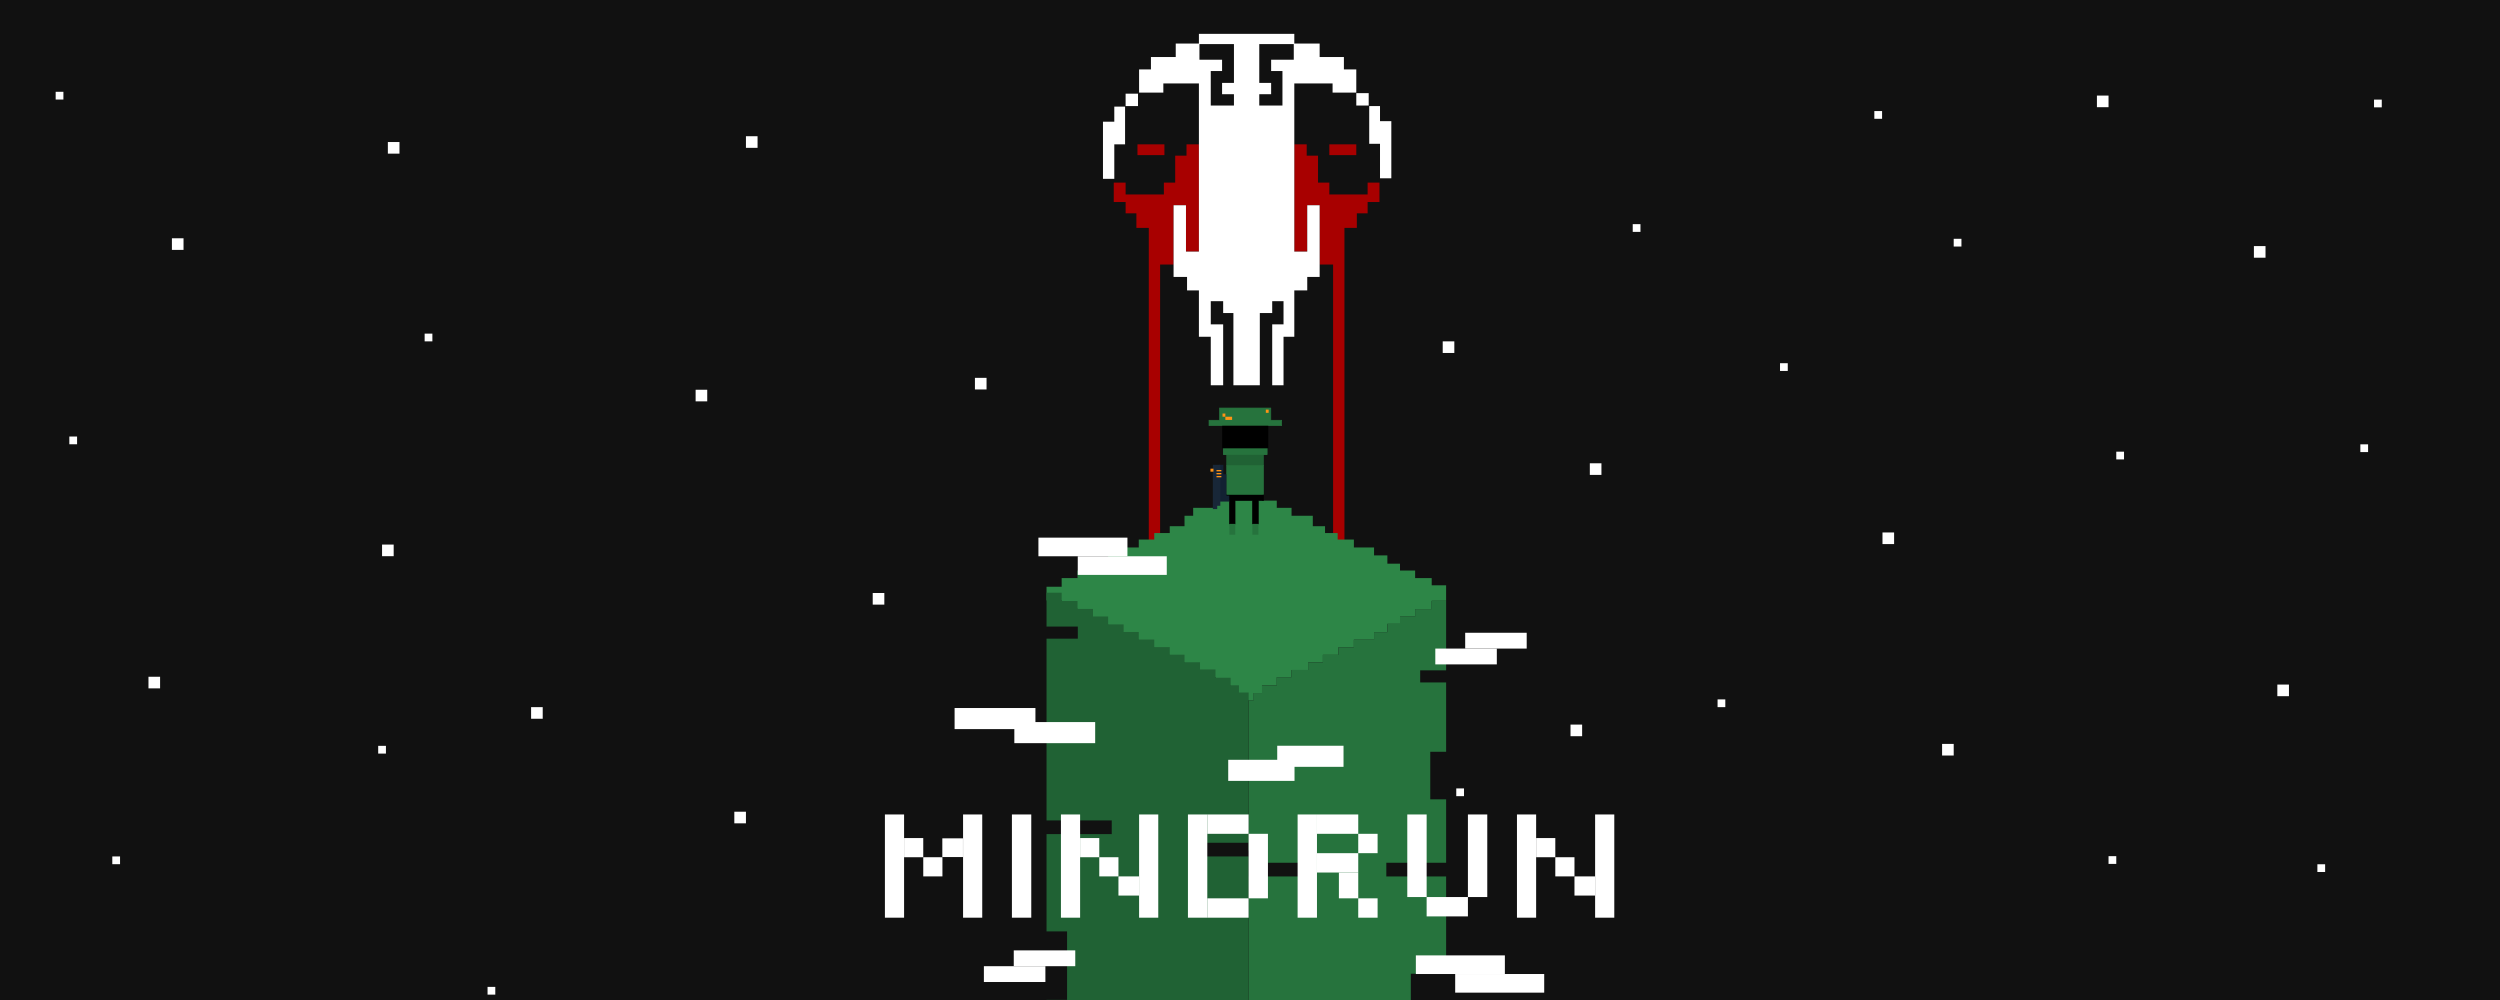 <svg width="2560" height="1024" viewBox="0 0 2560 1024" fill="none" xmlns="http://www.w3.org/2000/svg">
<rect x="0" y="0" width="2560" height="1024" fill="#333333" stroke="none"/>
<g clip-path="url(#clip0_419_5741)">
<rect width="2560" height="1024" fill="#111111"/>
<rect x="403.125" y="569.534" width="11.892" height="11.891" transform="rotate(180 403.125 569.534)" fill="white"/>
<rect x="1939.56" y="557.136" width="11.892" height="11.891" transform="rotate(180 1939.56 557.136)" fill="white"/>
<rect x="1184.02" y="837.071" width="11.892" height="11.891" transform="rotate(180 1184.02 837.071)" fill="white"/>
<rect x="1620.1" y="753.874" width="11.892" height="11.891" transform="rotate(180 1620.1 753.874)" fill="white"/>
<rect x="724.203" y="410.993" width="11.892" height="11.891" transform="rotate(180 724.203 410.993)" fill="white"/>
<rect x="905.555" y="619.13" width="11.892" height="11.891" transform="rotate(180 905.555 619.13)" fill="white"/>
<rect x="1489.23" y="361.446" width="11.892" height="11.891" transform="rotate(180 1489.23 361.446)" fill="white"/>
<rect x="1639.87" y="486.298" width="11.892" height="11.891" transform="rotate(180 1639.87 486.298)" fill="white"/>
<rect x="1010.22" y="398.809" width="11.892" height="11.891" transform="rotate(180 1010.22 398.809)" fill="white"/>
<rect x="2159.14" y="109.765" width="11.892" height="11.891" transform="rotate(180 2159.14 109.765)" fill="white"/>
<rect x="1124.55" y="999.577" width="7.928" height="7.927" transform="rotate(180 1124.55 999.577)" fill="white"/>
<rect x="1830.67" y="379.855" width="7.928" height="7.927" transform="rotate(180 1830.67 379.855)" fill="white"/>
<rect x="1263.3" y="175.162" width="7.928" height="7.927" transform="rotate(180 1263.3 175.162)" fill="white"/>
<rect x="1499.14" y="815.271" width="7.928" height="7.927" transform="rotate(180 1499.14 815.271)" fill="white"/>
<rect x="2008.52" y="252.451" width="7.928" height="7.927" transform="rotate(180 2008.52 252.451)" fill="white"/>
<rect x="507.18" y="1018.5" width="7.928" height="7.927" transform="rotate(180 507.18 1018.5)" fill="white"/>
<rect x="1679.84" y="237.454" width="7.928" height="7.927" transform="rotate(180 1679.84 237.454)" fill="white"/>
<rect x="2175" y="470.445" width="7.928" height="7.927" transform="rotate(180 2175 470.445)" fill="white"/>
<rect x="1766.72" y="724.111" width="7.928" height="7.927" transform="rotate(180 1766.72 724.111)" fill="white"/>
<rect x="1927.25" y="121.654" width="7.928" height="7.927" transform="rotate(180 1927.25 121.654)" fill="white"/>
<rect x="442.758" y="349.559" width="7.928" height="7.927" transform="rotate(180 442.758 349.559)" fill="white"/>
<rect x="395.195" y="771.674" width="7.928" height="7.927" transform="rotate(180 395.195 771.674)" fill="white"/>
<rect x="2167.07" y="884.635" width="7.928" height="7.927" transform="rotate(180 2167.07 884.635)" fill="white"/>
<rect x="409.062" y="157.327" width="11.892" height="11.891" transform="rotate(180 409.062 157.327)" fill="white"/>
<rect x="775.734" y="151.386" width="11.892" height="11.891" transform="rotate(180 775.734 151.386)" fill="white"/>
<rect x="2000.59" y="773.655" width="11.892" height="11.891" transform="rotate(180 2000.59 773.655)" fill="white"/>
<rect x="1407.98" y="989.668" width="11.892" height="11.891" transform="rotate(180 1407.98 989.668)" fill="white"/>
<rect x="555.734" y="736.002" width="11.892" height="11.891" transform="rotate(180 555.734 736.002)" fill="white"/>
<rect x="763.844" y="843.092" width="11.892" height="11.891" transform="rotate(180 763.844 843.092)" fill="white"/>
<rect x="2319.89" y="263.891" width="11.892" height="11.891" transform="rotate(180 2319.89 263.891)" fill="white"/>
<rect x="2380.93" y="892.927" width="7.928" height="7.927" transform="rotate(180 2380.93 892.927)" fill="white"/>
<rect x="2424.93" y="462.927" width="7.928" height="7.927" transform="rotate(180 2424.93 462.927)" fill="white"/>
<rect x="2438.93" y="109.927" width="7.928" height="7.927" transform="rotate(180 2438.93 109.927)" fill="white"/>
<rect x="2343.89" y="712.891" width="11.892" height="11.891" transform="rotate(180 2343.89 712.891)" fill="white"/>
<rect width="11.892" height="11.891" transform="matrix(1 0 0 -1 176.039 255.891)" fill="white"/>
<rect width="7.928" height="7.927" transform="matrix(1 0 0 -1 115 884.927)" fill="white"/>
<rect width="7.928" height="7.927" transform="matrix(1 0 0 -1 71 454.927)" fill="white"/>
<rect width="7.928" height="7.927" transform="matrix(1 0 0 -1 57 101.927)" fill="white"/>
<rect width="11.892" height="11.891" transform="matrix(1 0 0 -1 152.039 704.891)" fill="white"/>
<path d="M1338.06 147.806H1325.37V257.637H1338.61V210.172H1351.31V270.882H1365.1V576.81H1376.7V233.352H1389.39V218.451H1400.43V206.86H1412.57V186.992H1400.43V199.134H1361.24V186.992H1354.07H1349.65V183.68V159.396H1338.06V147.806Z" fill="#A80000"/>
<path d="M1214.99 147.806H1227.69V257.637H1214.44V210.172H1201.75V270.882H1187.95V574.167H1176.36V233.352H1163.67V218.451H1152.63V206.86H1140.49V186.992H1152.63V199.134H1191.81V186.992H1198.99H1203.4V183.68V159.396H1214.99V147.806Z" fill="#A80000"/>
<path d="M1263.56 123.521H1251.97V134.008H1263.56V123.521Z" stroke="black" stroke-width="0.661"/>
<path d="M1301.08 123.521H1289.49V134.008H1301.08V123.521Z" stroke="black" stroke-width="0.661"/>
<path d="M1388.84 147.806H1361.24V158.844H1388.84V147.806Z" fill="#A80000"/>
<path d="M1192.36 147.806H1164.77V158.844H1192.36V147.806Z" fill="#A80000"/>
<path d="M1251.42 285.783H1239.83V296.27H1251.42V285.783Z" stroke="black" stroke-width="0.661"/>
<path d="M1314.89 285.783H1303.3V296.27H1314.89V285.783Z" stroke="black" stroke-width="0.661"/>
<path d="M1141.04 109.172H1152.07V147.806H1141.04V183.128H1129.45V124.625H1141.04V109.172Z" fill="white"/>
<path d="M1152.62 95.925H1165.32V108.619H1152.62V95.925Z" fill="white"/>
<path d="M1413.13 108.619H1402.09V147.253H1413.13V182.576H1424.72V124.073H1413.13V108.619Z" fill="white"/>
<path d="M1401.54 95.374H1388.85V108.068H1401.54V95.374Z" fill="white"/>
<path d="M1325.37 34.663H1228.79H1227.68V44.597H1203.95V58.395H1178.56V71.089H1166.42V94.822H1191.26V85.439H1227.68V257.636H1214.44V210.172H1201.74V283.576H1215.54V297.374H1227.68V344.839H1239.83V394.511H1252.52V332.145H1239.83V308.412H1252.52V320.555H1263.01V394.511H1290.05V320.555H1302.74V308.412H1314.33V332.145H1302.74V394.511H1314.33V344.839H1325.37V297.374H1338.62V283.576H1351.31V210.172H1338.62V257.636H1325.37V85.439H1364.56V94.822H1388.84V71.089H1376.15V58.395H1351.31V44.597H1325.37V34.663Z" fill="white"/>
<path d="M1263.56 84.887V45.149H1228.23V61.155H1251.41V72.745H1239.82V108.068H1263.56V96.477H1251.41V84.887H1263.56Z" fill="#111111"/>
<path d="M1289.5 84.887V45.149H1324.82V61.155H1301.64V72.745H1313.23V108.068H1289.5V96.477H1301.64V84.887H1289.5Z" fill="#111111"/>
<path d="M1071.64 614.85V600.829H1087.14V591.974H1103.37V584.226H1119.24V577.215H1134.73V568.729H1150.6V560.612H1166.1V552.495H1181.96V545.853H1197.83V538.843H1212.95V528.143H1221.81V520.026H1244.69V512.646H1256.86V503.053H1268.67V494.198H1283.8V503.053H1292.28V512.646H1307.41V520.026H1322.54V528.143H1344.31V538.843H1356.85V545.853H1369.76V552.495H1386.37V560.612H1407.03V568.729H1420.68V577.215H1433.6V584.226H1449.09V591.974H1466.06V599.353H1480.82V615.219H1466.06V623.705H1449.09V631.453H1433.6V638.833H1420.68V647.319H1407.03V655.067H1386.37V662.815H1370.5V670.563H1354.64V678.312H1339.51V686.06H1322.54V693.439H1307.41V701.926H1292.28V709.674H1283.8V717.053H1268.67V709.674H1260.18V701.926H1244.69V693.439H1228.82V686.06H1212.95V678.312H1197.83V670.563H1181.96V662.815H1166.1V655.067H1150.6V647.319H1134.73V639.201H1119.24V631.453H1103.37V623.336H1087.14V614.85H1071.64Z" fill="#2D8647"/>
<path fill-rule="evenodd" clip-rule="evenodd" d="M1480.83 883.456V818.519H1464.59V769.815H1480.83V698.817H1454.26V686.429H1480.83V615.219H1466.07V623.705H1449.09V631.453H1433.6V638.833H1420.68V647.319H1407.03V655.067H1386.37V662.815H1370.51V670.563H1354.64V678.312H1339.51V686.06H1322.54V693.439H1307.41V701.925H1292.28V709.674H1283.8V717.053H1278.63V717.422V870.912H1297.82V883.456H1331.02V897.477H1278.63V1030.04H1444.67V997.097H1480.83V897.477H1419.58V883.456H1480.83Z" fill="#26733D"/>
<path fill-rule="evenodd" clip-rule="evenodd" d="M1071.65 641.604V606.922H1087.14V615.408H1103.38V623.525H1119.24V631.274H1134.74V639.391H1150.61V647.139H1166.1V654.887H1181.97V662.636H1197.83V670.384H1212.96V678.132H1228.83V685.511H1244.69V693.998H1260.19V701.746H1268.68V709.125H1278.64V709.494V862.984H1216.65V877.004H1278.64V1034H1071.65V1023.85H1092.68V953.748H1071.65V854.128H1138.43V840.107H1071.65V653.992H1103.68V641.604H1071.65Z" fill="#206234"/>
<rect x="1500.35" y="647.95" width="62.983" height="16.194" fill="white"/>
<rect x="1469.76" y="664.144" width="62.983" height="16.194" fill="white"/>
<rect x="1038.09" y="973.188" width="62.983" height="16.194" fill="white"/>
<rect x="1007.5" y="989.382" width="62.983" height="16.194" fill="white"/>
<rect x="1121.46" y="760.997" width="82.778" height="21.592" transform="rotate(-180 1121.46 760.997)" fill="white"/>
<rect x="1060.28" y="746.602" width="82.778" height="21.592" transform="rotate(-180 1060.28 746.602)" fill="white"/>
<rect width="67.89" height="21.592" transform="matrix(1 0 0 -1 1257.7 799.631)" fill="white"/>
<rect width="67.89" height="21.592" transform="matrix(1 0 0 -1 1307.88 785.235)" fill="white"/>
<rect x="1449.84" y="978.317" width="91.152" height="19.076" fill="white"/>
<rect x="1490.11" y="997.394" width="91.152" height="19.076" fill="white"/>
<rect x="1063.34" y="550.544" width="91.152" height="19.076" fill="white"/>
<rect x="1103.62" y="569.62" width="91.152" height="19.076" fill="white"/>
<path d="M1259.03 512.494H1256.16V506.315H1270.85H1293.76V512.494H1288.47V536.479H1282.66V512.494H1264.67V536.479H1259.03V512.494Z" fill="black" stroke="black" stroke-width="0.686"/>
<path d="M1252.99 465.389V459.047H1297.39V465.203L1252.99 465.389Z" fill="#26733D" stroke="#26733D" stroke-width="0.686"/>
<path d="M1256.16 476.715V465.39H1293.76V476.715H1256.16Z" fill="#206234" stroke="#206234" stroke-width="0.686"/>
<path d="M1252.99 465.389V459.047H1297.39V465.389H1252.99Z" fill="#26733D" stroke="#26733D" stroke-width="0.686"/>
<path d="M1256.16 506.161V476.715H1293.76V506.161H1256.16Z" fill="#26733D" stroke="#26733D" stroke-width="0.686"/>
<path d="M1301.29 417.822H1248.77V430.36H1238.05V435.812H1312.37V430.36H1301.29V417.822Z" fill="#26733D" stroke="#26733D" stroke-width="0.686"/>
<path d="M1251.49 435.993H1298.74V459.07H1251.49V435.993Z" fill="black"/>
<rect x="1251.86" y="423.455" width="2.908" height="3.271" fill="#FF9315"/>
<rect x="1296.2" y="419.458" width="2.908" height="3.271" fill="#FF9315"/>
<rect x="1254.77" y="426.727" width="6.906" height="3.271" fill="#FF9315"/>
<path d="M1258.89 536.513H1264.89V547.597H1258.89V536.513Z" fill="#26733D"/>
<path d="M1282.45 536.513H1288.62V547.597H1282.45V536.513Z" fill="#26733D"/>
<path d="M1252.01 476.75H1248.96V512.854H1258.01V508.245H1255.06V505.076V486.352H1252.01V480.207V476.75Z" fill="#122132" stroke="#122132" stroke-width="1.476"/>
<path d="M1242.7 476.75V520.556H1245.69V517.186H1248.87V476.75H1242.7Z" fill="#182738" stroke="#182738" stroke-width="1.476"/>
<rect x="1245.69" y="482.623" width="1.348" height="5.007" transform="rotate(-90 1245.69 482.623)" fill="#FF9315"/>
<rect x="1239.52" y="483.008" width="3.081" height="3.081" transform="rotate(-90 1239.52 483.008)" fill="#FF9315"/>
<rect x="1245.69" y="485.704" width="1.348" height="5.007" transform="rotate(-90 1245.69 485.704)" fill="#FF9315"/>
<rect x="1245.69" y="488.758" width="1.348" height="5.007" transform="rotate(-90 1245.69 488.758)" fill="#FF9315"/>
<rect x="945.414" y="877.802" width="19.63" height="19.63" fill="white"/>
<rect x="964.945" y="858.455" width="21.14" height="19.158" fill="white"/>
<rect x="925.781" y="858.172" width="19.63" height="19.63" fill="white"/>
<rect x="906.148" y="939.711" width="105.699" height="19.63" transform="rotate(-90 906.148 939.711)" fill="white"/>
<rect x="986.18" y="939.711" width="105.699" height="19.63" transform="rotate(-90 986.18 939.711)" fill="white"/>
<rect x="1036.2" y="939.71" width="105.699" height="19.819" transform="rotate(-90 1036.2 939.71)" fill="white"/>
<rect x="1125.66" y="877.802" width="19.63" height="19.63" fill="white"/>
<rect x="1145.29" y="897.432" width="21.14" height="19.63" fill="white"/>
<rect x="1106.03" y="858.172" width="19.63" height="19.63" fill="white"/>
<rect x="1086.4" y="939.711" width="105.699" height="19.63" transform="rotate(-90 1086.4 939.711)" fill="white"/>
<rect x="1166.43" y="939.711" width="105.699" height="19.63" transform="rotate(-90 1166.43 939.711)" fill="white"/>
<rect x="1278.55" y="919.892" width="66.062" height="19.819" transform="rotate(-90 1278.55 919.892)" fill="white"/>
<rect x="1236.27" y="919.892" width="42.28" height="19.819" fill="white"/>
<rect x="1236.27" y="834.012" width="42.28" height="19.819" fill="white"/>
<rect x="1216.45" y="939.711" width="105.699" height="19.819" transform="rotate(-90 1216.45 939.711)" fill="white"/>
<rect x="1390.84" y="873.649" width="19.819" height="19.819" transform="rotate(-90 1390.84 873.649)" fill="white"/>
<rect x="1390.84" y="939.711" width="19.819" height="19.819" transform="rotate(-90 1390.84 939.711)" fill="white"/>
<rect x="1371.03" y="919.892" width="26.425" height="19.819" transform="rotate(-90 1371.03 919.892)" fill="white"/>
<rect x="1348.57" y="834.012" width="42.28" height="19.819" fill="white"/>
<rect x="1348.57" y="873.649" width="42.28" height="19.819" fill="white"/>
<rect x="1328.75" y="939.711" width="105.699" height="19.819" transform="rotate(-90 1328.75 939.711)" fill="white"/>
<rect x="1503.15" y="938.39" width="42.28" height="19.819" transform="rotate(-180 1503.15 938.39)" fill="white"/>
<rect x="1522.97" y="834.012" width="84.559" height="19.819" transform="rotate(90 1522.97 834.012)" fill="white"/>
<rect x="1460.88" y="834.012" width="84.559" height="19.819" transform="rotate(90 1460.88 834.012)" fill="white"/>
<rect x="1592.63" y="877.802" width="19.63" height="19.63" fill="white"/>
<rect x="1612.26" y="897.432" width="21.14" height="19.63" fill="white"/>
<rect x="1573" y="858.172" width="19.63" height="19.63" fill="white"/>
<rect x="1553.37" y="939.711" width="105.699" height="19.63" transform="rotate(-90 1553.37 939.711)" fill="white"/>
<rect x="1633.4" y="939.711" width="105.699" height="19.63" transform="rotate(-90 1633.4 939.711)" fill="white"/>
</g>
<defs>
<clipPath id="clip0_419_5741">
<rect width="2560" height="1024" fill="white"/>
</clipPath>
</defs>
</svg>

